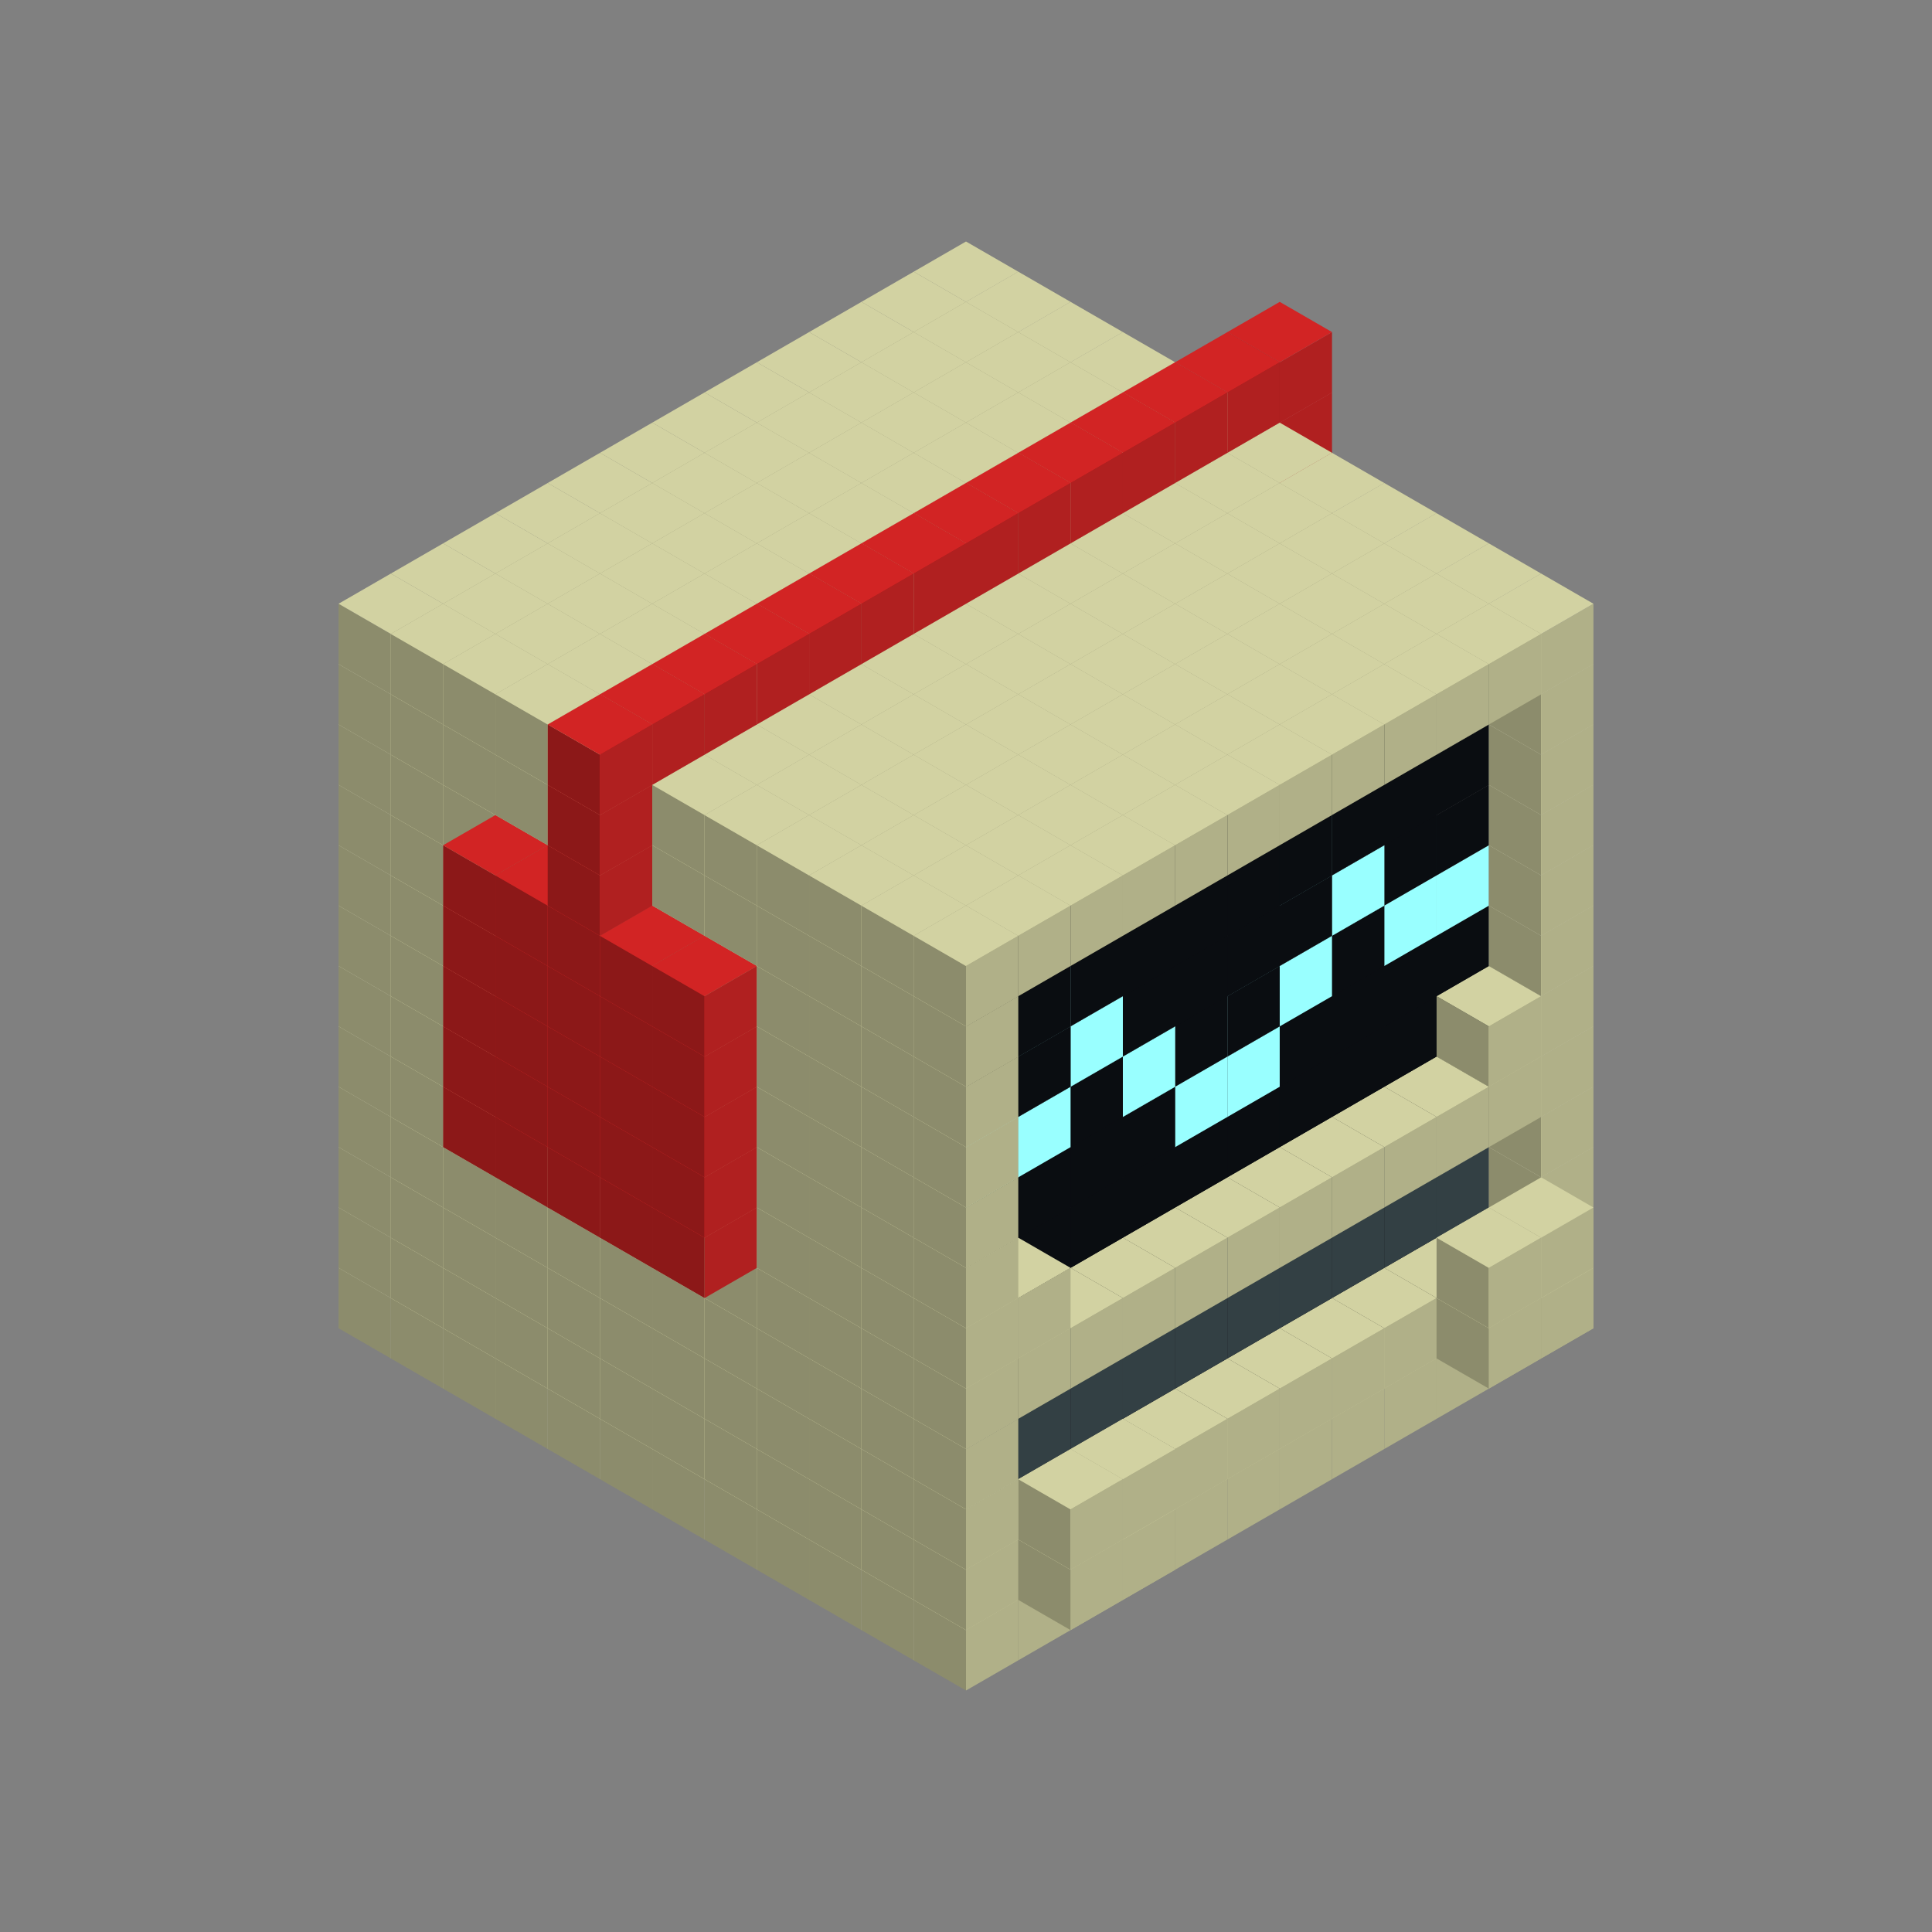 
<svg width='600' height='600' viewBox='4436371 5550000 3200000 3200000' xmlns='http://www.w3.org/2000/svg' xmlns:xlink='http://www.w3.org/1999/xlink'>
<rect x="4436371" y="5550000" width="3200000" height="3200000" fill="#808080" stroke="none"/>
<use xlink:href='#v-0x00000094-1' transform='translate(983738,3600000)'/>
<use xlink:href='#v-0x00000094-1' transform='translate(1070341,3650000)'/>
<use xlink:href='#v-0x00000094-1' transform='translate(1156944,3700000)'/>
<use xlink:href='#v-0x00000094-1' transform='translate(1243547,3750000)'/>
<use xlink:href='#v-0x00000094-1' transform='translate(1330150,3800000)'/>
<use xlink:href='#v-0x00000094-1' transform='translate(1416753,3850000)'/>
<use xlink:href='#v-0x00000094-1' transform='translate(1503356,3900000)'/>
<use xlink:href='#v-0x00000094-1' transform='translate(1589959,3950000)'/>
<use xlink:href='#v-0x00000094-1' transform='translate(1676562,4000000)'/>
<use xlink:href='#v-0x00000094-1' transform='translate(1763165,4050000)'/>
<use xlink:href='#v-0x00000094-1' transform='translate(1849768,4100000)'/>
<use xlink:href='#v-0x00000094-1' transform='translate(2889004,3600000)'/>
<use xlink:href='#v-0x00000094-1' transform='translate(2802401,3650000)'/>
<use xlink:href='#v-0x00000094-1' transform='translate(2715798,3700000)'/>
<use xlink:href='#v-0x00000094-1' transform='translate(2629195,3750000)'/>
<use xlink:href='#v-0x00000094-1' transform='translate(2542592,3800000)'/>
<use xlink:href='#v-0x00000094-1' transform='translate(2455989,3850000)'/>
<use xlink:href='#v-0x00000094-1' transform='translate(2369386,3900000)'/>
<use xlink:href='#v-0x00000094-1' transform='translate(2282783,3950000)'/>
<use xlink:href='#v-0x00000094-1' transform='translate(2196180,4000000)'/>
<use xlink:href='#v-0x00000094-1' transform='translate(2109577,4050000)'/>
<use xlink:href='#v-0x00000094-1' transform='translate(2022974,4100000)'/>
<use xlink:href='#v-0x00000094-1' transform='translate(1936371,4150000)'/>
<use xlink:href='#v-0x00000094-1' transform='translate(983738,3500000)'/>
<use xlink:href='#v-0x00000094-1' transform='translate(1070341,3550000)'/>
<use xlink:href='#v-0x00000094-1' transform='translate(1156944,3600000)'/>
<use xlink:href='#v-0x00000094-1' transform='translate(1243547,3650000)'/>
<use xlink:href='#v-0x00000094-1' transform='translate(1330150,3700000)'/>
<use xlink:href='#v-0x00000094-1' transform='translate(1416753,3750000)'/>
<use xlink:href='#v-0x00000094-1' transform='translate(1503356,3800000)'/>
<use xlink:href='#v-0x00000094-1' transform='translate(1589959,3850000)'/>
<use xlink:href='#v-0x00000094-1' transform='translate(1676562,3900000)'/>
<use xlink:href='#v-0x00000094-1' transform='translate(1763165,3950000)'/>
<use xlink:href='#v-0x00000094-2' transform='translate(2715798,3500000)'/>
<use xlink:href='#v-0x00000094-2' transform='translate(2629195,3550000)'/>
<use xlink:href='#v-0x00000094-2' transform='translate(2542592,3600000)'/>
<use xlink:href='#v-0x00000094-2' transform='translate(2455989,3650000)'/>
<use xlink:href='#v-0x00000094-2' transform='translate(2369386,3700000)'/>
<use xlink:href='#v-0x00000094-2' transform='translate(2282783,3750000)'/>
<use xlink:href='#v-0x00000094-2' transform='translate(2196180,3800000)'/>
<use xlink:href='#v-0x00000094-2' transform='translate(2109577,3850000)'/>
<use xlink:href='#v-0x00000094-2' transform='translate(2022974,3900000)'/>
<use xlink:href='#v-0x00000094-2' transform='translate(1936371,3950000)'/>
<use xlink:href='#v-0x00000094-1' transform='translate(1849768,4000000)'/>
<use xlink:href='#v-0x00000094-1' transform='translate(2889004,3500000)'/>
<use xlink:href='#v-0x00000094-1' transform='translate(2802401,3550000)'/>
<use xlink:href='#v-0x00000094-1' transform='translate(2715798,3600000)'/>
<use xlink:href='#v-0x00000094-1' transform='translate(2629195,3650000)'/>
<use xlink:href='#v-0x00000094-1' transform='translate(2542592,3700000)'/>
<use xlink:href='#v-0x00000094-1' transform='translate(2455989,3750000)'/>
<use xlink:href='#v-0x00000094-1' transform='translate(2369386,3800000)'/>
<use xlink:href='#v-0x00000094-1' transform='translate(2282783,3850000)'/>
<use xlink:href='#v-0x00000094-1' transform='translate(2196180,3900000)'/>
<use xlink:href='#v-0x00000094-1' transform='translate(2109577,3950000)'/>
<use xlink:href='#v-0x00000094-1' transform='translate(2022974,4000000)'/>
<use xlink:href='#v-0x00000094-1' transform='translate(1936371,4050000)'/>
<use xlink:href='#v-0x00000094-1' transform='translate(2889004,3600000)'/>
<use xlink:href='#v-0x00000094-1' transform='translate(2802401,3650000)'/>
<use xlink:href='#v-0x00000094-1' transform='translate(2196180,4000000)'/>
<use xlink:href='#v-0x00000094-1' transform='translate(2109577,4050000)'/>
<use xlink:href='#v-0x00000094-1' transform='translate(983738,3400000)'/>
<use xlink:href='#v-0x00000094-1' transform='translate(1070341,3450000)'/>
<use xlink:href='#v-0x00000094-1' transform='translate(1156944,3500000)'/>
<use xlink:href='#v-0x00000094-1' transform='translate(1243547,3550000)'/>
<use xlink:href='#v-0x00000094-1' transform='translate(1330150,3600000)'/>
<use xlink:href='#v-0x00000094-1' transform='translate(1416753,3650000)'/>
<use xlink:href='#v-0x00000094-1' transform='translate(1503356,3700000)'/>
<use xlink:href='#v-0x00000094-1' transform='translate(1589959,3750000)'/>
<use xlink:href='#v-0x00000094-1' transform='translate(1676562,3800000)'/>
<use xlink:href='#v-0x00000094-1' transform='translate(1763165,3850000)'/>
<use xlink:href='#v-0x00000094-4' transform='translate(2715798,3400000)'/>
<use xlink:href='#v-0x00000094-4' transform='translate(2629195,3450000)'/>
<use xlink:href='#v-0x00000094-4' transform='translate(2542592,3500000)'/>
<use xlink:href='#v-0x00000094-4' transform='translate(2455989,3550000)'/>
<use xlink:href='#v-0x00000094-4' transform='translate(2369386,3600000)'/>
<use xlink:href='#v-0x00000094-4' transform='translate(2282783,3650000)'/>
<use xlink:href='#v-0x00000094-4' transform='translate(2196180,3700000)'/>
<use xlink:href='#v-0x00000094-4' transform='translate(2109577,3750000)'/>
<use xlink:href='#v-0x00000094-4' transform='translate(2022974,3800000)'/>
<use xlink:href='#v-0x00000094-4' transform='translate(1936371,3850000)'/>
<use xlink:href='#v-0x00000094-1' transform='translate(1849768,3900000)'/>
<use xlink:href='#v-0x00000094-1' transform='translate(2889004,3400000)'/>
<use xlink:href='#v-0x00000094-1' transform='translate(1936371,3950000)'/>
<use xlink:href='#v-0x00000094-1' transform='translate(2889004,3500000)'/>
<use xlink:href='#v-0x00000094-1' transform='translate(2802401,3550000)'/>
<use xlink:href='#v-0x00000094-1' transform='translate(2196180,3900000)'/>
<use xlink:href='#v-0x00000094-1' transform='translate(2109577,3950000)'/>
<use xlink:href='#v-0x00000094-1' transform='translate(983738,3300000)'/>
<use xlink:href='#v-0x00000094-1' transform='translate(1070341,3350000)'/>
<use xlink:href='#v-0x00000094-1' transform='translate(1156944,3400000)'/>
<use xlink:href='#v-0x00000094-1' transform='translate(1243547,3450000)'/>
<use xlink:href='#v-0x00000094-1' transform='translate(1330150,3500000)'/>
<use xlink:href='#v-0x00000094-1' transform='translate(1416753,3550000)'/>
<use xlink:href='#v-0x00000094-1' transform='translate(1503356,3600000)'/>
<use xlink:href='#v-0x00000094-1' transform='translate(1589959,3650000)'/>
<use xlink:href='#v-0x00000094-1' transform='translate(1676562,3700000)'/>
<use xlink:href='#v-0x00000094-1' transform='translate(1763165,3750000)'/>
<use xlink:href='#v-0x00000094-4' transform='translate(2715798,3300000)'/>
<use xlink:href='#v-0x00000094-4' transform='translate(2629195,3350000)'/>
<use xlink:href='#v-0x00000094-4' transform='translate(2542592,3400000)'/>
<use xlink:href='#v-0x00000094-4' transform='translate(2455989,3450000)'/>
<use xlink:href='#v-0x00000094-4' transform='translate(2369386,3500000)'/>
<use xlink:href='#v-0x00000094-4' transform='translate(2282783,3550000)'/>
<use xlink:href='#v-0x00000094-4' transform='translate(2196180,3600000)'/>
<use xlink:href='#v-0x00000094-4' transform='translate(2109577,3650000)'/>
<use xlink:href='#v-0x00000094-4' transform='translate(2022974,3700000)'/>
<use xlink:href='#v-0x00000094-4' transform='translate(1936371,3750000)'/>
<use xlink:href='#v-0x00000094-1' transform='translate(1849768,3800000)'/>
<use xlink:href='#v-0x00000094-1' transform='translate(2889004,3300000)'/>
<use xlink:href='#v-0x00000094-1' transform='translate(1936371,3850000)'/>
<use xlink:href='#v-0x00000094-1' transform='translate(983738,3200000)'/>
<use xlink:href='#v-0x00000094-1' transform='translate(1070341,3250000)'/>
<use xlink:href='#v-0x00000094-1' transform='translate(1156944,3300000)'/>
<use xlink:href='#v-0x00000094-1' transform='translate(1243547,3350000)'/>
<use xlink:href='#v-0x00000094-1' transform='translate(1330150,3400000)'/>
<use xlink:href='#v-0x00000094-1' transform='translate(1416753,3450000)'/>
<use xlink:href='#v-0x00000094-1' transform='translate(1503356,3500000)'/>
<use xlink:href='#v-0x00000094-1' transform='translate(1589959,3550000)'/>
<use xlink:href='#v-0x00000094-1' transform='translate(1676562,3600000)'/>
<use xlink:href='#v-0x00000094-1' transform='translate(1763165,3650000)'/>
<use xlink:href='#v-0x00000094-2' transform='translate(2715798,3200000)'/>
<use xlink:href='#v-0x00000094-2' transform='translate(2629195,3250000)'/>
<use xlink:href='#v-0x00000094-2' transform='translate(2542592,3300000)'/>
<use xlink:href='#v-0x00000094-2' transform='translate(2455989,3350000)'/>
<use xlink:href='#v-0x00000094-2' transform='translate(2369386,3400000)'/>
<use xlink:href='#v-0x00000094-2' transform='translate(2282783,3450000)'/>
<use xlink:href='#v-0x00000094-2' transform='translate(2196180,3500000)'/>
<use xlink:href='#v-0x00000094-2' transform='translate(2109577,3550000)'/>
<use xlink:href='#v-0x00000094-2' transform='translate(2022974,3600000)'/>
<use xlink:href='#v-0x00000094-2' transform='translate(1936371,3650000)'/>
<use xlink:href='#v-0x00000094-1' transform='translate(1849768,3700000)'/>
<use xlink:href='#v-0x00000094-1' transform='translate(2889004,3200000)'/>
<use xlink:href='#v-0x00000094-1' transform='translate(2802401,3250000)'/>
<use xlink:href='#v-0x00000094-1' transform='translate(2715798,3300000)'/>
<use xlink:href='#v-0x00000094-1' transform='translate(2629195,3350000)'/>
<use xlink:href='#v-0x00000094-1' transform='translate(2542592,3400000)'/>
<use xlink:href='#v-0x00000094-1' transform='translate(2455989,3450000)'/>
<use xlink:href='#v-0x00000094-1' transform='translate(2369386,3500000)'/>
<use xlink:href='#v-0x00000094-1' transform='translate(2282783,3550000)'/>
<use xlink:href='#v-0x00000094-1' transform='translate(2196180,3600000)'/>
<use xlink:href='#v-0x00000094-1' transform='translate(2109577,3650000)'/>
<use xlink:href='#v-0x00000094-1' transform='translate(2022974,3700000)'/>
<use xlink:href='#v-0x00000094-1' transform='translate(1936371,3750000)'/>
<use xlink:href='#v-0x00000094-1' transform='translate(983738,3100000)'/>
<use xlink:href='#v-0x00000094-1' transform='translate(1070341,3150000)'/>
<use xlink:href='#v-0x00000094-1' transform='translate(1156944,3200000)'/>
<use xlink:href='#v-0x00000094-5' transform='translate(2282783,2650000)'/>
<use xlink:href='#v-0x00000094-1' transform='translate(1243547,3250000)'/>
<use xlink:href='#v-0x00000094-5' transform='translate(1156944,3300000)'/>
<use xlink:href='#v-0x00000094-5' transform='translate(2369386,2700000)'/>
<use xlink:href='#v-0x00000094-1' transform='translate(1330150,3300000)'/>
<use xlink:href='#v-0x00000094-5' transform='translate(1243547,3350000)'/>
<use xlink:href='#v-0x00000094-5' transform='translate(2455989,2750000)'/>
<use xlink:href='#v-0x00000094-1' transform='translate(1416753,3350000)'/>
<use xlink:href='#v-0x00000094-5' transform='translate(1330150,3400000)'/>
<use xlink:href='#v-0x00000094-5' transform='translate(2542592,2800000)'/>
<use xlink:href='#v-0x00000094-1' transform='translate(1503356,3400000)'/>
<use xlink:href='#v-0x00000094-5' transform='translate(1416753,3450000)'/>
<use xlink:href='#v-0x00000094-5' transform='translate(2629195,2850000)'/>
<use xlink:href='#v-0x00000094-1' transform='translate(1589959,3450000)'/>
<use xlink:href='#v-0x00000094-5' transform='translate(1503356,3500000)'/>
<use xlink:href='#v-0x00000094-1' transform='translate(1676562,3500000)'/>
<use xlink:href='#v-0x00000094-1' transform='translate(1763165,3550000)'/>
<use xlink:href='#v-0x00000094-2' transform='translate(2715798,3100000)'/>
<use xlink:href='#v-0x00000094-2' transform='translate(2629195,3150000)'/>
<use xlink:href='#v-0x00000094-2' transform='translate(2542592,3200000)'/>
<use xlink:href='#v-0x00000094-2' transform='translate(2455989,3250000)'/>
<use xlink:href='#v-0x00000094-2' transform='translate(2369386,3300000)'/>
<use xlink:href='#v-0x00000094-2' transform='translate(2282783,3350000)'/>
<use xlink:href='#v-0x00000094-2' transform='translate(2196180,3400000)'/>
<use xlink:href='#v-0x00000094-2' transform='translate(2109577,3450000)'/>
<use xlink:href='#v-0x00000094-2' transform='translate(2022974,3500000)'/>
<use xlink:href='#v-0x00000094-2' transform='translate(1936371,3550000)'/>
<use xlink:href='#v-0x00000094-1' transform='translate(1849768,3600000)'/>
<use xlink:href='#v-0x00000094-1' transform='translate(2889004,3100000)'/>
<use xlink:href='#v-0x00000094-1' transform='translate(2802401,3150000)'/>
<use xlink:href='#v-0x00000094-1' transform='translate(2022974,3600000)'/>
<use xlink:href='#v-0x00000094-1' transform='translate(1936371,3650000)'/>
<use xlink:href='#v-0x00000094-1' transform='translate(983738,3000000)'/>
<use xlink:href='#v-0x00000094-1' transform='translate(1070341,3050000)'/>
<use xlink:href='#v-0x00000094-1' transform='translate(1156944,3100000)'/>
<use xlink:href='#v-0x00000094-5' transform='translate(2282783,2550000)'/>
<use xlink:href='#v-0x00000094-1' transform='translate(1243547,3150000)'/>
<use xlink:href='#v-0x00000094-5' transform='translate(1156944,3200000)'/>
<use xlink:href='#v-0x00000094-5' transform='translate(2369386,2600000)'/>
<use xlink:href='#v-0x00000094-1' transform='translate(1330150,3200000)'/>
<use xlink:href='#v-0x00000094-5' transform='translate(1243547,3250000)'/>
<use xlink:href='#v-0x00000094-5' transform='translate(2455989,2650000)'/>
<use xlink:href='#v-0x00000094-1' transform='translate(1416753,3250000)'/>
<use xlink:href='#v-0x00000094-5' transform='translate(1330150,3300000)'/>
<use xlink:href='#v-0x00000094-5' transform='translate(2542592,2700000)'/>
<use xlink:href='#v-0x00000094-1' transform='translate(1503356,3300000)'/>
<use xlink:href='#v-0x00000094-5' transform='translate(1416753,3350000)'/>
<use xlink:href='#v-0x00000094-5' transform='translate(2629195,2750000)'/>
<use xlink:href='#v-0x00000094-1' transform='translate(1589959,3350000)'/>
<use xlink:href='#v-0x00000094-5' transform='translate(1503356,3400000)'/>
<use xlink:href='#v-0x00000094-1' transform='translate(1676562,3400000)'/>
<use xlink:href='#v-0x00000094-1' transform='translate(1763165,3450000)'/>
<use xlink:href='#v-0x00000094-2' transform='translate(2715798,3000000)'/>
<use xlink:href='#v-0x00000094-2' transform='translate(2629195,3050000)'/>
<use xlink:href='#v-0x00000094-2' transform='translate(2542592,3100000)'/>
<use xlink:href='#v-0x00000094-2' transform='translate(2455989,3150000)'/>
<use xlink:href='#v-0x00000094-3' transform='translate(2369386,3200000)'/>
<use xlink:href='#v-0x00000094-3' transform='translate(2282783,3250000)'/>
<use xlink:href='#v-0x00000094-2' transform='translate(2196180,3300000)'/>
<use xlink:href='#v-0x00000094-2' transform='translate(2109577,3350000)'/>
<use xlink:href='#v-0x00000094-2' transform='translate(2022974,3400000)'/>
<use xlink:href='#v-0x00000094-2' transform='translate(1936371,3450000)'/>
<use xlink:href='#v-0x00000094-1' transform='translate(1849768,3500000)'/>
<use xlink:href='#v-0x00000094-1' transform='translate(2889004,3000000)'/>
<use xlink:href='#v-0x00000094-1' transform='translate(1936371,3550000)'/>
<use xlink:href='#v-0x00000094-1' transform='translate(983738,2900000)'/>
<use xlink:href='#v-0x00000094-1' transform='translate(1070341,2950000)'/>
<use xlink:href='#v-0x00000094-1' transform='translate(1156944,3000000)'/>
<use xlink:href='#v-0x00000094-5' transform='translate(2282783,2450000)'/>
<use xlink:href='#v-0x00000094-1' transform='translate(1243547,3050000)'/>
<use xlink:href='#v-0x00000094-5' transform='translate(1156944,3100000)'/>
<use xlink:href='#v-0x00000094-5' transform='translate(2369386,2500000)'/>
<use xlink:href='#v-0x00000094-1' transform='translate(1330150,3100000)'/>
<use xlink:href='#v-0x00000094-5' transform='translate(1243547,3150000)'/>
<use xlink:href='#v-0x00000094-5' transform='translate(2455989,2550000)'/>
<use xlink:href='#v-0x00000094-1' transform='translate(1416753,3150000)'/>
<use xlink:href='#v-0x00000094-5' transform='translate(1330150,3200000)'/>
<use xlink:href='#v-0x00000094-5' transform='translate(2542592,2600000)'/>
<use xlink:href='#v-0x00000094-1' transform='translate(1503356,3200000)'/>
<use xlink:href='#v-0x00000094-5' transform='translate(1416753,3250000)'/>
<use xlink:href='#v-0x00000094-5' transform='translate(2629195,2650000)'/>
<use xlink:href='#v-0x00000094-1' transform='translate(1589959,3250000)'/>
<use xlink:href='#v-0x00000094-5' transform='translate(1503356,3300000)'/>
<use xlink:href='#v-0x00000094-1' transform='translate(1676562,3300000)'/>
<use xlink:href='#v-0x00000094-1' transform='translate(1763165,3350000)'/>
<use xlink:href='#v-0x00000094-3' transform='translate(2715798,2900000)'/>
<use xlink:href='#v-0x00000094-3' transform='translate(2629195,2950000)'/>
<use xlink:href='#v-0x00000094-2' transform='translate(2542592,3000000)'/>
<use xlink:href='#v-0x00000094-3' transform='translate(2455989,3050000)'/>
<use xlink:href='#v-0x00000094-2' transform='translate(2369386,3100000)'/>
<use xlink:href='#v-0x00000094-2' transform='translate(2282783,3150000)'/>
<use xlink:href='#v-0x00000094-3' transform='translate(2196180,3200000)'/>
<use xlink:href='#v-0x00000094-2' transform='translate(2109577,3250000)'/>
<use xlink:href='#v-0x00000094-3' transform='translate(2022974,3300000)'/>
<use xlink:href='#v-0x00000094-3' transform='translate(1936371,3350000)'/>
<use xlink:href='#v-0x00000094-1' transform='translate(1849768,3400000)'/>
<use xlink:href='#v-0x00000094-1' transform='translate(2889004,2900000)'/>
<use xlink:href='#v-0x00000094-1' transform='translate(1936371,3450000)'/>
<use xlink:href='#v-0x00000094-1' transform='translate(983738,2800000)'/>
<use xlink:href='#v-0x00000094-1' transform='translate(1070341,2850000)'/>
<use xlink:href='#v-0x00000094-1' transform='translate(1156944,2900000)'/>
<use xlink:href='#v-0x00000094-5' transform='translate(2282783,2350000)'/>
<use xlink:href='#v-0x00000094-1' transform='translate(1243547,2950000)'/>
<use xlink:href='#v-0x00000094-5' transform='translate(1156944,3000000)'/>
<use xlink:href='#v-0x00000094-5' transform='translate(2369386,2400000)'/>
<use xlink:href='#v-0x00000094-1' transform='translate(1330150,3000000)'/>
<use xlink:href='#v-0x00000094-5' transform='translate(1243547,3050000)'/>
<use xlink:href='#v-0x00000094-5' transform='translate(2455989,2450000)'/>
<use xlink:href='#v-0x00000094-1' transform='translate(1416753,3050000)'/>
<use xlink:href='#v-0x00000094-5' transform='translate(1330150,3100000)'/>
<use xlink:href='#v-0x00000094-5' transform='translate(2542592,2500000)'/>
<use xlink:href='#v-0x00000094-1' transform='translate(1503356,3100000)'/>
<use xlink:href='#v-0x00000094-5' transform='translate(1416753,3150000)'/>
<use xlink:href='#v-0x00000094-5' transform='translate(2629195,2550000)'/>
<use xlink:href='#v-0x00000094-1' transform='translate(1589959,3150000)'/>
<use xlink:href='#v-0x00000094-5' transform='translate(1503356,3200000)'/>
<use xlink:href='#v-0x00000094-1' transform='translate(1676562,3200000)'/>
<use xlink:href='#v-0x00000094-1' transform='translate(1763165,3250000)'/>
<use xlink:href='#v-0x00000094-2' transform='translate(2715798,2800000)'/>
<use xlink:href='#v-0x00000094-2' transform='translate(2629195,2850000)'/>
<use xlink:href='#v-0x00000094-3' transform='translate(2542592,2900000)'/>
<use xlink:href='#v-0x00000094-2' transform='translate(2455989,2950000)'/>
<use xlink:href='#v-0x00000094-2' transform='translate(2369386,3000000)'/>
<use xlink:href='#v-0x00000094-2' transform='translate(2282783,3050000)'/>
<use xlink:href='#v-0x00000094-2' transform='translate(2196180,3100000)'/>
<use xlink:href='#v-0x00000094-3' transform='translate(2109577,3150000)'/>
<use xlink:href='#v-0x00000094-2' transform='translate(2022974,3200000)'/>
<use xlink:href='#v-0x00000094-2' transform='translate(1936371,3250000)'/>
<use xlink:href='#v-0x00000094-1' transform='translate(1849768,3300000)'/>
<use xlink:href='#v-0x00000094-1' transform='translate(2889004,2800000)'/>
<use xlink:href='#v-0x00000094-1' transform='translate(1936371,3350000)'/>
<use xlink:href='#v-0x00000094-1' transform='translate(983738,2700000)'/>
<use xlink:href='#v-0x00000094-1' transform='translate(1070341,2750000)'/>
<use xlink:href='#v-0x00000094-1' transform='translate(1156944,2800000)'/>
<use xlink:href='#v-0x00000094-5' transform='translate(2282783,2250000)'/>
<use xlink:href='#v-0x00000094-1' transform='translate(1243547,2850000)'/>
<use xlink:href='#v-0x00000094-5' transform='translate(1156944,2900000)'/>
<use xlink:href='#v-0x00000094-5' transform='translate(2369386,2300000)'/>
<use xlink:href='#v-0x00000094-1' transform='translate(1330150,2900000)'/>
<use xlink:href='#v-0x00000094-5' transform='translate(1243547,2950000)'/>
<use xlink:href='#v-0x00000094-5' transform='translate(2455989,2350000)'/>
<use xlink:href='#v-0x00000094-1' transform='translate(1416753,2950000)'/>
<use xlink:href='#v-0x00000094-5' transform='translate(1330150,3000000)'/>
<use xlink:href='#v-0x00000094-5' transform='translate(2542592,2400000)'/>
<use xlink:href='#v-0x00000094-1' transform='translate(1503356,3000000)'/>
<use xlink:href='#v-0x00000094-5' transform='translate(1416753,3050000)'/>
<use xlink:href='#v-0x00000094-5' transform='translate(2629195,2450000)'/>
<use xlink:href='#v-0x00000094-1' transform='translate(1589959,3050000)'/>
<use xlink:href='#v-0x00000094-5' transform='translate(1503356,3100000)'/>
<use xlink:href='#v-0x00000094-1' transform='translate(1676562,3100000)'/>
<use xlink:href='#v-0x00000094-1' transform='translate(1763165,3150000)'/>
<use xlink:href='#v-0x00000094-2' transform='translate(2715798,2700000)'/>
<use xlink:href='#v-0x00000094-2' transform='translate(2629195,2750000)'/>
<use xlink:href='#v-0x00000094-2' transform='translate(2542592,2800000)'/>
<use xlink:href='#v-0x00000094-2' transform='translate(2455989,2850000)'/>
<use xlink:href='#v-0x00000094-2' transform='translate(2369386,2900000)'/>
<use xlink:href='#v-0x00000094-2' transform='translate(2282783,2950000)'/>
<use xlink:href='#v-0x00000094-2' transform='translate(2196180,3000000)'/>
<use xlink:href='#v-0x00000094-2' transform='translate(2109577,3050000)'/>
<use xlink:href='#v-0x00000094-2' transform='translate(2022974,3100000)'/>
<use xlink:href='#v-0x00000094-2' transform='translate(1936371,3150000)'/>
<use xlink:href='#v-0x00000094-1' transform='translate(1849768,3200000)'/>
<use xlink:href='#v-0x00000094-1' transform='translate(2889004,2700000)'/>
<use xlink:href='#v-0x00000094-1' transform='translate(1936371,3250000)'/>
<use xlink:href='#v-0x00000094-1' transform='translate(983738,2600000)'/>
<use xlink:href='#v-0x00000094-1' transform='translate(1070341,2650000)'/>
<use xlink:href='#v-0x00000094-1' transform='translate(1156944,2700000)'/>
<use xlink:href='#v-0x00000094-1' transform='translate(1243547,2750000)'/>
<use xlink:href='#v-0x00000094-1' transform='translate(1330150,2800000)'/>
<use xlink:href='#v-0x00000094-5' transform='translate(2455989,2250000)'/>
<use xlink:href='#v-0x00000094-1' transform='translate(1416753,2850000)'/>
<use xlink:href='#v-0x00000094-5' transform='translate(1330150,2900000)'/>
<use xlink:href='#v-0x00000094-1' transform='translate(1503356,2900000)'/>
<use xlink:href='#v-0x00000094-1' transform='translate(1589959,2950000)'/>
<use xlink:href='#v-0x00000094-1' transform='translate(1676562,3000000)'/>
<use xlink:href='#v-0x00000094-1' transform='translate(1763165,3050000)'/>
<use xlink:href='#v-0x00000094-2' transform='translate(2715798,2600000)'/>
<use xlink:href='#v-0x00000094-2' transform='translate(2629195,2650000)'/>
<use xlink:href='#v-0x00000094-2' transform='translate(2542592,2700000)'/>
<use xlink:href='#v-0x00000094-2' transform='translate(2455989,2750000)'/>
<use xlink:href='#v-0x00000094-2' transform='translate(2369386,2800000)'/>
<use xlink:href='#v-0x00000094-2' transform='translate(2282783,2850000)'/>
<use xlink:href='#v-0x00000094-2' transform='translate(2196180,2900000)'/>
<use xlink:href='#v-0x00000094-2' transform='translate(2109577,2950000)'/>
<use xlink:href='#v-0x00000094-2' transform='translate(2022974,3000000)'/>
<use xlink:href='#v-0x00000094-2' transform='translate(1936371,3050000)'/>
<use xlink:href='#v-0x00000094-1' transform='translate(1849768,3100000)'/>
<use xlink:href='#v-0x00000094-1' transform='translate(2889004,2600000)'/>
<use xlink:href='#v-0x00000094-1' transform='translate(1936371,3150000)'/>
<use xlink:href='#v-0x00000094-1' transform='translate(1936371,1950000)'/>
<use xlink:href='#v-0x00000094-1' transform='translate(1849768,2000000)'/>
<use xlink:href='#v-0x00000094-1' transform='translate(1763165,2050000)'/>
<use xlink:href='#v-0x00000094-1' transform='translate(1676562,2100000)'/>
<use xlink:href='#v-0x00000094-1' transform='translate(1589959,2150000)'/>
<use xlink:href='#v-0x00000094-1' transform='translate(1503356,2200000)'/>
<use xlink:href='#v-0x00000094-1' transform='translate(1416753,2250000)'/>
<use xlink:href='#v-0x00000094-1' transform='translate(1330150,2300000)'/>
<use xlink:href='#v-0x00000094-1' transform='translate(1243547,2350000)'/>
<use xlink:href='#v-0x00000094-1' transform='translate(1156944,2400000)'/>
<use xlink:href='#v-0x00000094-1' transform='translate(1070341,2450000)'/>
<use xlink:href='#v-0x00000094-1' transform='translate(983738,2500000)'/>
<use xlink:href='#v-0x00000094-1' transform='translate(2022974,2000000)'/>
<use xlink:href='#v-0x00000094-1' transform='translate(1936371,2050000)'/>
<use xlink:href='#v-0x00000094-1' transform='translate(1849768,2100000)'/>
<use xlink:href='#v-0x00000094-1' transform='translate(1763165,2150000)'/>
<use xlink:href='#v-0x00000094-1' transform='translate(1676562,2200000)'/>
<use xlink:href='#v-0x00000094-1' transform='translate(1589959,2250000)'/>
<use xlink:href='#v-0x00000094-1' transform='translate(1503356,2300000)'/>
<use xlink:href='#v-0x00000094-1' transform='translate(1416753,2350000)'/>
<use xlink:href='#v-0x00000094-1' transform='translate(1330150,2400000)'/>
<use xlink:href='#v-0x00000094-1' transform='translate(1243547,2450000)'/>
<use xlink:href='#v-0x00000094-1' transform='translate(1156944,2500000)'/>
<use xlink:href='#v-0x00000094-1' transform='translate(1070341,2550000)'/>
<use xlink:href='#v-0x00000094-1' transform='translate(2109577,2050000)'/>
<use xlink:href='#v-0x00000094-1' transform='translate(2022974,2100000)'/>
<use xlink:href='#v-0x00000094-1' transform='translate(1936371,2150000)'/>
<use xlink:href='#v-0x00000094-1' transform='translate(1849768,2200000)'/>
<use xlink:href='#v-0x00000094-1' transform='translate(1763165,2250000)'/>
<use xlink:href='#v-0x00000094-1' transform='translate(1676562,2300000)'/>
<use xlink:href='#v-0x00000094-1' transform='translate(1589959,2350000)'/>
<use xlink:href='#v-0x00000094-1' transform='translate(1503356,2400000)'/>
<use xlink:href='#v-0x00000094-1' transform='translate(1416753,2450000)'/>
<use xlink:href='#v-0x00000094-1' transform='translate(1330150,2500000)'/>
<use xlink:href='#v-0x00000094-1' transform='translate(1243547,2550000)'/>
<use xlink:href='#v-0x00000094-1' transform='translate(1156944,2600000)'/>
<use xlink:href='#v-0x00000094-1' transform='translate(2196180,2100000)'/>
<use xlink:href='#v-0x00000094-1' transform='translate(2109577,2150000)'/>
<use xlink:href='#v-0x00000094-1' transform='translate(2022974,2200000)'/>
<use xlink:href='#v-0x00000094-1' transform='translate(1936371,2250000)'/>
<use xlink:href='#v-0x00000094-1' transform='translate(1849768,2300000)'/>
<use xlink:href='#v-0x00000094-1' transform='translate(1763165,2350000)'/>
<use xlink:href='#v-0x00000094-1' transform='translate(1676562,2400000)'/>
<use xlink:href='#v-0x00000094-1' transform='translate(1589959,2450000)'/>
<use xlink:href='#v-0x00000094-1' transform='translate(1503356,2500000)'/>
<use xlink:href='#v-0x00000094-1' transform='translate(1416753,2550000)'/>
<use xlink:href='#v-0x00000094-1' transform='translate(1330150,2600000)'/>
<use xlink:href='#v-0x00000094-1' transform='translate(1243547,2650000)'/>
<use xlink:href='#v-0x00000094-1' transform='translate(2282783,2150000)'/>
<use xlink:href='#v-0x00000094-1' transform='translate(2196180,2200000)'/>
<use xlink:href='#v-0x00000094-1' transform='translate(2109577,2250000)'/>
<use xlink:href='#v-0x00000094-1' transform='translate(2022974,2300000)'/>
<use xlink:href='#v-0x00000094-1' transform='translate(1936371,2350000)'/>
<use xlink:href='#v-0x00000094-1' transform='translate(1849768,2400000)'/>
<use xlink:href='#v-0x00000094-1' transform='translate(1763165,2450000)'/>
<use xlink:href='#v-0x00000094-1' transform='translate(1676562,2500000)'/>
<use xlink:href='#v-0x00000094-1' transform='translate(1589959,2550000)'/>
<use xlink:href='#v-0x00000094-1' transform='translate(1503356,2600000)'/>
<use xlink:href='#v-0x00000094-1' transform='translate(1416753,2650000)'/>
<use xlink:href='#v-0x00000094-1' transform='translate(1330150,2700000)'/>
<use xlink:href='#v-0x00000094-5' transform='translate(2455989,2150000)'/>
<use xlink:href='#v-0x00000094-1' transform='translate(2369386,2200000)'/>
<use xlink:href='#v-0x00000094-1' transform='translate(2282783,2250000)'/>
<use xlink:href='#v-0x00000094-1' transform='translate(2196180,2300000)'/>
<use xlink:href='#v-0x00000094-1' transform='translate(2109577,2350000)'/>
<use xlink:href='#v-0x00000094-1' transform='translate(2022974,2400000)'/>
<use xlink:href='#v-0x00000094-1' transform='translate(1936371,2450000)'/>
<use xlink:href='#v-0x00000094-1' transform='translate(1849768,2500000)'/>
<use xlink:href='#v-0x00000094-1' transform='translate(1763165,2550000)'/>
<use xlink:href='#v-0x00000094-1' transform='translate(1676562,2600000)'/>
<use xlink:href='#v-0x00000094-1' transform='translate(1589959,2650000)'/>
<use xlink:href='#v-0x00000094-1' transform='translate(1503356,2700000)'/>
<use xlink:href='#v-0x00000094-1' transform='translate(1416753,2750000)'/>
<use xlink:href='#v-0x00000094-5' transform='translate(1330150,2800000)'/>
<use xlink:href='#v-0x00000094-1' transform='translate(2455989,2250000)'/>
<use xlink:href='#v-0x00000094-1' transform='translate(2369386,2300000)'/>
<use xlink:href='#v-0x00000094-1' transform='translate(2282783,2350000)'/>
<use xlink:href='#v-0x00000094-1' transform='translate(2196180,2400000)'/>
<use xlink:href='#v-0x00000094-1' transform='translate(2109577,2450000)'/>
<use xlink:href='#v-0x00000094-1' transform='translate(2022974,2500000)'/>
<use xlink:href='#v-0x00000094-1' transform='translate(1936371,2550000)'/>
<use xlink:href='#v-0x00000094-1' transform='translate(1849768,2600000)'/>
<use xlink:href='#v-0x00000094-1' transform='translate(1763165,2650000)'/>
<use xlink:href='#v-0x00000094-1' transform='translate(1676562,2700000)'/>
<use xlink:href='#v-0x00000094-1' transform='translate(1589959,2750000)'/>
<use xlink:href='#v-0x00000094-1' transform='translate(1503356,2800000)'/>
<use xlink:href='#v-0x00000094-1' transform='translate(2542592,2300000)'/>
<use xlink:href='#v-0x00000094-1' transform='translate(2455989,2350000)'/>
<use xlink:href='#v-0x00000094-1' transform='translate(2369386,2400000)'/>
<use xlink:href='#v-0x00000094-1' transform='translate(2282783,2450000)'/>
<use xlink:href='#v-0x00000094-1' transform='translate(2196180,2500000)'/>
<use xlink:href='#v-0x00000094-1' transform='translate(2109577,2550000)'/>
<use xlink:href='#v-0x00000094-1' transform='translate(2022974,2600000)'/>
<use xlink:href='#v-0x00000094-1' transform='translate(1936371,2650000)'/>
<use xlink:href='#v-0x00000094-1' transform='translate(1849768,2700000)'/>
<use xlink:href='#v-0x00000094-1' transform='translate(1763165,2750000)'/>
<use xlink:href='#v-0x00000094-1' transform='translate(1676562,2800000)'/>
<use xlink:href='#v-0x00000094-1' transform='translate(1589959,2850000)'/>
<use xlink:href='#v-0x00000094-1' transform='translate(2629195,2350000)'/>
<use xlink:href='#v-0x00000094-1' transform='translate(2542592,2400000)'/>
<use xlink:href='#v-0x00000094-1' transform='translate(2455989,2450000)'/>
<use xlink:href='#v-0x00000094-1' transform='translate(2369386,2500000)'/>
<use xlink:href='#v-0x00000094-1' transform='translate(2282783,2550000)'/>
<use xlink:href='#v-0x00000094-1' transform='translate(2196180,2600000)'/>
<use xlink:href='#v-0x00000094-1' transform='translate(2109577,2650000)'/>
<use xlink:href='#v-0x00000094-1' transform='translate(2022974,2700000)'/>
<use xlink:href='#v-0x00000094-1' transform='translate(1936371,2750000)'/>
<use xlink:href='#v-0x00000094-1' transform='translate(1849768,2800000)'/>
<use xlink:href='#v-0x00000094-1' transform='translate(1763165,2850000)'/>
<use xlink:href='#v-0x00000094-1' transform='translate(1676562,2900000)'/>
<use xlink:href='#v-0x00000094-1' transform='translate(2715798,2400000)'/>
<use xlink:href='#v-0x00000094-1' transform='translate(2629195,2450000)'/>
<use xlink:href='#v-0x00000094-1' transform='translate(2542592,2500000)'/>
<use xlink:href='#v-0x00000094-1' transform='translate(2455989,2550000)'/>
<use xlink:href='#v-0x00000094-1' transform='translate(2369386,2600000)'/>
<use xlink:href='#v-0x00000094-1' transform='translate(2282783,2650000)'/>
<use xlink:href='#v-0x00000094-1' transform='translate(2196180,2700000)'/>
<use xlink:href='#v-0x00000094-1' transform='translate(2109577,2750000)'/>
<use xlink:href='#v-0x00000094-1' transform='translate(2022974,2800000)'/>
<use xlink:href='#v-0x00000094-1' transform='translate(1936371,2850000)'/>
<use xlink:href='#v-0x00000094-1' transform='translate(1849768,2900000)'/>
<use xlink:href='#v-0x00000094-1' transform='translate(1763165,2950000)'/>
<use xlink:href='#v-0x00000094-1' transform='translate(2802401,2450000)'/>
<use xlink:href='#v-0x00000094-1' transform='translate(2715798,2500000)'/>
<use xlink:href='#v-0x00000094-1' transform='translate(2629195,2550000)'/>
<use xlink:href='#v-0x00000094-1' transform='translate(2542592,2600000)'/>
<use xlink:href='#v-0x00000094-1' transform='translate(2455989,2650000)'/>
<use xlink:href='#v-0x00000094-1' transform='translate(2369386,2700000)'/>
<use xlink:href='#v-0x00000094-1' transform='translate(2282783,2750000)'/>
<use xlink:href='#v-0x00000094-1' transform='translate(2196180,2800000)'/>
<use xlink:href='#v-0x00000094-1' transform='translate(2109577,2850000)'/>
<use xlink:href='#v-0x00000094-1' transform='translate(2022974,2900000)'/>
<use xlink:href='#v-0x00000094-1' transform='translate(1936371,2950000)'/>
<use xlink:href='#v-0x00000094-1' transform='translate(1849768,3000000)'/>
<use xlink:href='#v-0x00000094-1' transform='translate(2889004,2500000)'/>
<use xlink:href='#v-0x00000094-1' transform='translate(2802401,2550000)'/>
<use xlink:href='#v-0x00000094-1' transform='translate(2715798,2600000)'/>
<use xlink:href='#v-0x00000094-1' transform='translate(2629195,2650000)'/>
<use xlink:href='#v-0x00000094-1' transform='translate(2542592,2700000)'/>
<use xlink:href='#v-0x00000094-1' transform='translate(2455989,2750000)'/>
<use xlink:href='#v-0x00000094-1' transform='translate(2369386,2800000)'/>
<use xlink:href='#v-0x00000094-1' transform='translate(2282783,2850000)'/>
<use xlink:href='#v-0x00000094-1' transform='translate(2196180,2900000)'/>
<use xlink:href='#v-0x00000094-1' transform='translate(2109577,2950000)'/>
<use xlink:href='#v-0x00000094-1' transform='translate(2022974,3000000)'/>
<use xlink:href='#v-0x00000094-1' transform='translate(1936371,3050000)'/>
<use xlink:href='#v-0x00000094-5' transform='translate(2455989,2050000)'/>
<use xlink:href='#v-0x00000094-5' transform='translate(2369386,2100000)'/>
<use xlink:href='#v-0x00000094-5' transform='translate(2282783,2150000)'/>
<use xlink:href='#v-0x00000094-5' transform='translate(2196180,2200000)'/>
<use xlink:href='#v-0x00000094-5' transform='translate(2109577,2250000)'/>
<use xlink:href='#v-0x00000094-5' transform='translate(2022974,2300000)'/>
<use xlink:href='#v-0x00000094-5' transform='translate(1936371,2350000)'/>
<use xlink:href='#v-0x00000094-5' transform='translate(1849768,2400000)'/>
<use xlink:href='#v-0x00000094-5' transform='translate(1763165,2450000)'/>
<use xlink:href='#v-0x00000094-5' transform='translate(1676562,2500000)'/>
<use xlink:href='#v-0x00000094-5' transform='translate(1589959,2550000)'/>
<use xlink:href='#v-0x00000094-5' transform='translate(1503356,2600000)'/>
<use xlink:href='#v-0x00000094-5' transform='translate(1416753,2650000)'/>
<use xlink:href='#v-0x00000094-5' transform='translate(1330150,2700000)'/>
<defs>
<g id='v-0x00000094-1'>
<polygon points='4100000,4100000 4100000,4200000 4013397,4150000 4013397,4050000' fill='#8c8c6c'/>
<polygon points='4100000,4100000 4100000,4200000 4186602,4150000 4186602,4050000' fill='#b0b088'/>
<polygon points='4100000,4100000 4013397,4050000 4100000,4000000 4186602,4050000' fill='#d2d2a2'/>
</g>
<g id='v-0x00000094-2'>
<polygon points='4100000,4100000 4100000,4200000 4013397,4150000 4013397,4050000' fill='#08080c'/>
<polygon points='4100000,4100000 4100000,4200000 4186602,4150000 4186602,4050000' fill='#0a0d11'/>
<polygon points='4100000,4100000 4013397,4050000 4100000,4000000 4186602,4050000' fill='#0c0c12'/>
</g>
<g id='v-0x00000094-3'>
<polygon points='4100000,4100000 4100000,4200000 4013397,4150000 4013397,4050000' fill='#78cccc'/>
<polygon points='4100000,4100000 4100000,4200000 4186602,4150000 4186602,4050000' fill='#99ffff'/>
<polygon points='4100000,4100000 4013397,4050000 4100000,4000000 4186602,4050000' fill='#b4ffff'/>
</g>
<g id='v-0x00000094-4'>
<polygon points='4100000,4100000 4100000,4200000 4013397,4150000 4013397,4050000' fill='#283034'/>
<polygon points='4100000,4100000 4100000,4200000 4186602,4150000 4186602,4050000' fill='#334044'/>
<polygon points='4100000,4100000 4013397,4050000 4100000,4000000 4186602,4050000' fill='#3c484e'/>
</g>
<g id='v-0x00000094-5'>
<polygon points='4100000,4100000 4100000,4200000 4013397,4150000 4013397,4050000' fill='#8c1818'/>
<polygon points='4100000,4100000 4100000,4200000 4186602,4150000 4186602,4050000' fill='#b02020'/>
<polygon points='4100000,4100000 4013397,4050000 4100000,4000000 4186602,4050000' fill='#d22424'/>
</g>
</defs>
</svg>
